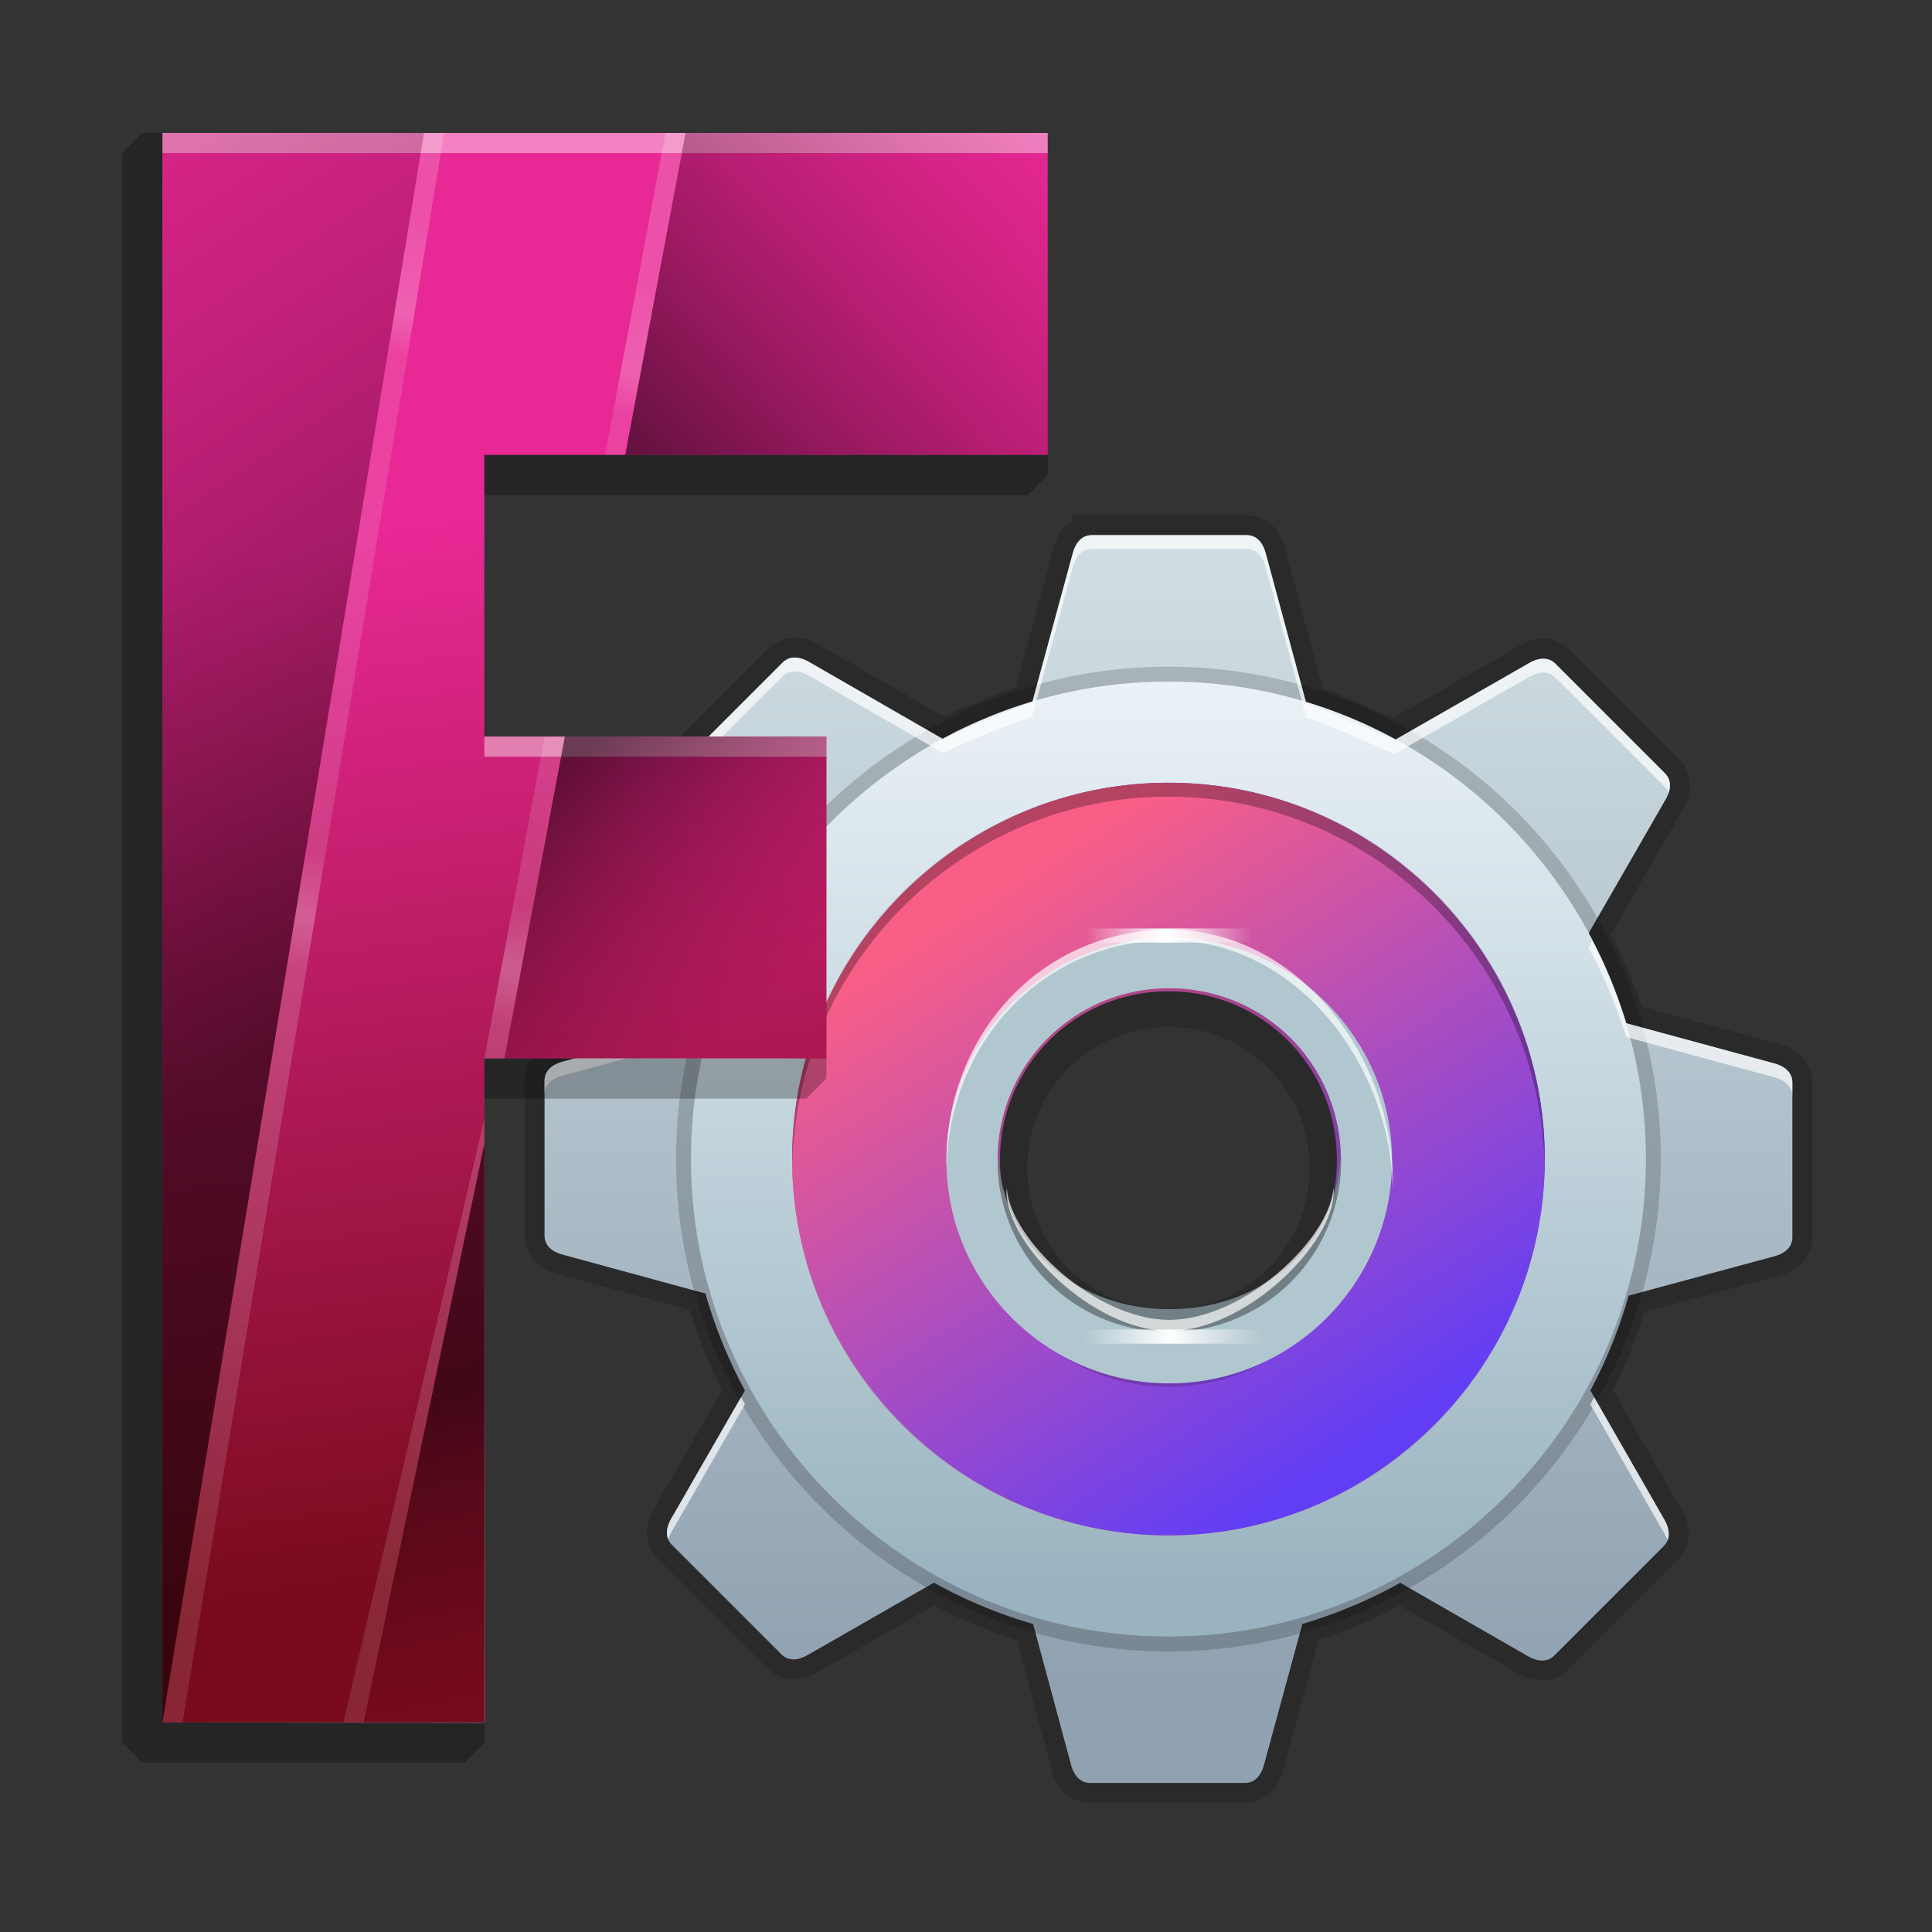 <svg xmlns="http://www.w3.org/2000/svg" xmlns:xlink="http://www.w3.org/1999/xlink" height="128" viewBox="0 0 128 128" width="128"><rect x="0" y="0" width="128" height="128" fill="#333333" stroke="none"/><title>Template icons dark</title><defs><linearGradient id="j"><stop offset="0" stop-color="#fff" stop-opacity=".194"/><stop offset=".043" stop-color="#fff" stop-opacity=".183"/><stop offset=".11" stop-color="#fff" stop-opacity=".262"/><stop offset=".139" stop-color="#fff" stop-opacity=".12"/><stop offset=".473" stop-color="#fff" stop-opacity=".136"/><stop offset=".517" stop-color="#fff" stop-opacity=".288"/><stop offset=".553" stop-color="#fff" stop-opacity=".173"/><stop offset="1" stop-color="#fff" stop-opacity=".11"/></linearGradient><linearGradient id="f"><stop offset="0" stop-opacity=".529"/><stop offset="1" stop-color="#6a062f" stop-opacity="0"/></linearGradient><linearGradient id="h"><stop offset="0" stop-opacity=".56"/><stop offset="1" stop-color="#6a062f" stop-opacity="0"/></linearGradient><linearGradient id="i"><stop offset="0" stop-opacity=".529"/><stop offset="1" stop-color="#6a062f" stop-opacity="0"/></linearGradient><linearGradient id="g"><stop offset="0" stop-opacity=".445"/><stop offset="1" stop-color="#6a062f" stop-opacity="0"/></linearGradient><linearGradient id="b"><stop offset="0" stop-color="#cfdde2"/><stop offset="1" stop-color="#90a1b1"/></linearGradient><linearGradient id="c"><stop offset="0" stop-color="#eaf2f7"/><stop offset="1" stop-color="#99b4c0"/></linearGradient><linearGradient id="d"><stop offset="0" stop-color="#f95e86"/><stop offset="1" stop-color="#613ef5"/></linearGradient><linearGradient id="a"><stop offset="0" stop-color="#7a0b1c"/><stop offset="1" stop-color="#e82895"/></linearGradient><linearGradient id="e"><stop offset="0" stop-color="#fff" stop-opacity="0"/><stop offset=".48" stop-color="#fff"/><stop offset="1" stop-color="#f5f6f6" stop-opacity="0"/></linearGradient><linearGradient xlink:href="#b" id="k" gradientUnits="userSpaceOnUse" gradientTransform="matrix(.689 0 0 .689 63.744 60.744)" x1="161.702" y1="118.898" x2="161.702" y2="197.932"/><linearGradient xlink:href="#c" id="l" gradientUnits="userSpaceOnUse" gradientTransform="matrix(.689 0 0 .689 63.744 60.744)" x1="168.352" y1="125.665" x2="168.352" y2="190.817"/><linearGradient xlink:href="#d" id="m" gradientUnits="userSpaceOnUse" gradientTransform="matrix(.665 0 0 .665 62.281 57.154)" x1="10.43" y1="43.068" x2="38.891" y2="13.193"/><linearGradient xlink:href="#d" id="n" gradientUnits="userSpaceOnUse" gradientTransform="matrix(.648 0 0 .648 70.418 67.605)" x1="142.933" y1="141.101" x2="170.722" y2="184.329"/><linearGradient xlink:href="#e" id="o" gradientUnits="userSpaceOnUse" gradientTransform="matrix(.32 0 0 .484 122.857 112.282)" x1="146.804" y1="139.479" x2="174.466" y2="139.479"/><linearGradient xlink:href="#e" id="p" gradientUnits="userSpaceOnUse" gradientTransform="matrix(.297 0 0 .484 126.31 92.35)" x1="146.804" y1="139.479" x2="174.466" y2="139.479"/><linearGradient xlink:href="#a" id="q" gradientUnits="userSpaceOnUse" x1="140.465" y1="191" x2="133.606" y2="140"/><linearGradient xlink:href="#i" id="r" gradientUnits="userSpaceOnUse" x1="144" y1="151.559" x2="154.394" y2="163"/><linearGradient xlink:href="#h" id="s" gradientUnits="userSpaceOnUse" x1="148" y1="136" x2="167.134" y2="118"/><linearGradient xlink:href="#f" id="t" gradientUnits="userSpaceOnUse" x1="138" y1="183" x2="142" y2="202.472"/><linearGradient xlink:href="#j" id="u" gradientUnits="userSpaceOnUse" x1="145.677" y1="123" x2="127" y2="195"/><linearGradient xlink:href="#f" id="v" gradientUnits="userSpaceOnUse" x1="136.449" y1="161" x2="107.15" y2="117"/></defs><g color="#000"><path d="M72.342 35.455c-.701 0-1.093.555-1.268 1.197l-2.692 9.904c-1.838.656-4.253 1.572-5.88 2.424l-8.913-5.129c-.577-.332-1.247-.446-1.743.05l-7.248 7.247c-.496.496-.38 1.158-.049 1.736l5.009 8.756a31.81 31.81 0 0 0-2.607 6.093l-9.678 2.607c-.643.173-1.197.567-1.197 1.269v10.25c0 .702.555 1.087 1.197 1.262l9.465 2.579a31.808 31.808 0 0 0 2.614 6.426l-4.881 8.487c-.332.577-.446 1.247.05 1.743l7.247 7.247c.496.496 1.158.38 1.736.05l8.374-4.797a31.807 31.807 0 0 0 6.568 2.742l2.515 9.33c.173.643.566 1.198 1.268 1.198H82.48c.702 0 1.087-.555 1.261-1.197l2.544-9.338a31.808 31.808 0 0 0 6.482-2.727l8.466 4.867c.577.332 1.247.446 1.743-.05l7.248-7.247c.496-.497.38-1.166.05-1.743l-4.91-8.566a31.808 31.808 0 0 0 2.536-6.284l9.65-2.607c.642-.173 1.197-.56 1.197-1.26V71.721c0-.702-.555-1.094-1.197-1.268l-9.813-2.664a31.808 31.808 0 0 0-2.5-5.937l5.115-8.884c.332-.577.446-1.247-.05-1.743l-7.248-7.248c-.496-.496-1.165-.38-1.742-.05l-8.906 5.102c-1.963-.806-4.018-1.801-5.852-2.395l-2.7-9.982c-.172-.643-.559-1.198-1.26-1.198H72.342zm5.075 26.256c8.351 0 15.12 6.77 15.12 15.12 0 8.351-6.769 15.12-15.12 15.12-8.35 0-15.12-6.769-15.12-15.12 0-8.35 6.77-15.12 15.12-15.12z" style="isolation:auto;mix-blend-mode:normal;marker:none" overflow="visible" fill="none" stroke="#000" stroke-width="2.641" stroke-opacity=".168" paint-order="fill markers stroke"/><path style="isolation:auto;mix-blend-mode:normal;marker:none" d="M170.197 139.99c-.526 0-.82.417-.951.899l-2.02 7.43c-1.379.492-3.19 1.18-4.411 1.818l-6.686-3.848c-.433-.249-.935-.335-1.308.038l-5.437 5.437c-.372.372-.285.868-.037 1.302l3.758 6.569a23.863 23.863 0 0 0-1.956 4.57l-7.26 1.956c-.482.13-.898.425-.898.952v7.69c0 .526.416.815.898.946l7.1 1.935a23.862 23.862 0 0 0 1.962 4.82l-3.662 6.367c-.25.433-.335.936.037 1.308l5.437 5.437c.372.372.869.285 1.302.037l6.282-3.598a23.861 23.861 0 0 0 4.927 2.057l1.887 7c.13.481.425.897.951.897h7.69c.527 0 .816-.416.947-.898l1.908-7.005a23.862 23.862 0 0 0 4.863-2.046l6.351 3.651c.433.25.935.335 1.308-.037l5.437-5.437c.372-.372.285-.874.037-1.307l-3.683-6.426c.8-1.5 1.438-3.08 1.903-4.714l7.238-1.956c.483-.13.899-.42.899-.946v-7.69c0-.527-.417-.82-.899-.952l-7.36-1.998a23.862 23.862 0 0 0-1.877-4.454l3.837-6.665c.25-.432.335-.935-.037-1.307l-5.437-5.437c-.372-.372-.874-.285-1.307-.037l-6.681 3.826c-1.473-.604-3.014-1.35-4.39-1.796l-2.025-7.489c-.13-.482-.42-.898-.946-.898h-7.69zm3.808 19.698c6.264 0 11.343 5.078 11.343 11.343 0 6.264-5.079 11.343-11.343 11.343-6.265 0-11.344-5.079-11.344-11.343 0-6.265 5.079-11.343 11.344-11.343z" overflow="visible" fill="url(#k)" stroke-width="1.29" stroke-opacity=".141" paint-order="fill markers stroke" transform="translate(-154.53 -151.153) scale(1.333)"/><path style="line-height:normal;text-indent:0;text-align:start;text-decoration-line:none;text-decoration-style:solid;text-decoration-color:#000;text-transform:none;isolation:auto;mix-blend-mode:normal;marker:none" d="M77.417 44.17c-17.95 0-32.626 14.665-32.626 32.615 0 17.95 14.676 32.626 32.626 32.626 17.95 0 32.615-14.677 32.615-32.626 0-17.95-14.666-32.615-32.615-32.615zm0 6.92c14.282 0 25.694 11.412 25.694 25.693 0 14.282-11.412 25.708-25.693 25.708A25.6 25.6 0 0 1 51.71 76.783c0-14.281 11.426-25.693 25.708-25.693z" font-weight="400" font-family="sans-serif" white-space="normal" overflow="visible" fill-opacity=".173" stroke-width="2.27" stroke-opacity=".141" paint-order="fill markers stroke"/><path d="M174.004 147.27c-13.058 0-23.735 10.668-23.735 23.726s10.677 23.735 23.735 23.735 23.727-10.677 23.727-23.735-10.669-23.727-23.727-23.727zm0 5.033a18.607 18.607 0 0 1 18.692 18.692c0 10.39-8.302 18.702-18.691 18.702a18.624 18.624 0 0 1-18.702-18.702c0-10.39 8.312-18.692 18.702-18.692z" style="line-height:normal;text-indent:0;text-align:start;text-decoration-line:none;text-decoration-style:solid;text-decoration-color:#000;text-transform:none;isolation:auto;mix-blend-mode:normal;marker:none" font-weight="400" font-family="sans-serif" white-space="normal" overflow="visible" fill="url(#l)" stroke-width="2.201" stroke-opacity=".141" paint-order="fill markers stroke" transform="translate(-154.53 -151.153) scale(1.333)"/><path d="M174.003 152.297c-10.29 0-18.706 8.409-18.706 18.7 0 10.29 8.415 18.706 18.706 18.706s18.7-8.415 18.7-18.706-8.409-18.7-18.7-18.7zm.001 4.72a13.95 13.95 0 0 1 14.014 14.014c0 7.79-6.224 14.021-14.014 14.021a13.964 13.964 0 0 1-14.021-14.021c0-7.79 6.232-14.014 14.021-14.014z" style="line-height:normal;text-indent:0;text-align:start;text-decoration-line:none;text-decoration-style:solid;text-decoration-color:#000;text-transform:none;isolation:auto;mix-blend-mode:normal;marker:none" font-weight="400" font-family="sans-serif" white-space="normal" overflow="visible" fill="url(#m)" stroke-width="1.378" paint-order="fill markers stroke" transform="translate(-154.53 -151.153) scale(1.333)"/><path style="line-height:normal;text-indent:0;text-align:start;text-decoration-line:none;text-decoration-style:solid;text-decoration-color:#000;text-transform:none;isolation:auto;mix-blend-mode:normal;marker:none" d="M174.003 152.297c-10.29 0-18.706 8.409-18.706 18.7 0 10.29 8.415 18.706 18.706 18.706s18.7-8.415 18.7-18.706-8.409-18.7-18.7-18.7zm0 10.367a8.33 8.33 0 0 1 8.368 8.368 8.334 8.334 0 0 1-8.368 8.373 8.338 8.338 0 0 1-8.373-8.373 8.334 8.334 0 0 1 8.373-8.368z" font-weight="400" font-family="sans-serif" white-space="normal" overflow="visible" fill="url(#n)" stroke-width="1.735" stroke-opacity=".141" paint-order="fill markers stroke" transform="translate(-154.53 -151.153) scale(1.333)"/><path style="line-height:normal;text-indent:0;text-align:start;text-decoration-line:none;text-decoration-style:solid;text-decoration-color:#000;text-transform:none;isolation:auto;mix-blend-mode:normal;marker:none" d="M77.415 51.86c-13.718 0-24.934 11.209-24.934 24.927 0 .154.008.306.01.46.248-13.508 11.36-24.468 24.924-24.468s24.668 10.96 24.916 24.467c.002-.153.01-.305.01-.46 0-13.717-11.208-24.926-24.926-24.926z" font-weight="400" font-family="sans-serif" white-space="normal" overflow="visible" fill-opacity=".283" stroke-width="1.735" stroke-opacity=".141" paint-order="fill markers stroke"/><path style="isolation:auto;mix-blend-mode:normal;marker:none" d="M72.343 35.455c-.702 0-1.094.554-1.268 1.197l-2.693 9.905c-1.838.655-4.254 1.572-5.881 2.423l-8.912-5.129c-.576-.332-1.247-.446-1.743.05l-7.248 7.247c-.373.372-.399.838-.25 1.291.054-.13.133-.257.25-.373l7.248-7.246c.496-.496 1.167-.382 1.743-.05l8.912 5.129c1.627-.852 4.043-1.768 5.88-2.424l2.694-9.905c.174-.642.566-1.197 1.268-1.197h10.251c.702 0 1.088.556 1.262 1.199l2.698 9.982c1.833.594 3.889 1.587 5.852 2.393l8.906-5.1c.578-.33 1.246-.446 1.742.05l7.248 7.248c.117.117.197.244.251.377.149-.454.12-.924-.251-1.295l-7.248-7.248c-.496-.497-1.164-.381-1.742-.05l-8.906 5.1c-1.963-.806-4.019-1.8-5.852-2.393l-2.698-9.983c-.174-.642-.56-1.198-1.262-1.198zM49.307 62.12a31.801 31.801 0 0 0-2.356 5.614l-9.679 2.607c-.642.173-1.196.567-1.196 1.268v.919c0-.702.554-1.096 1.196-1.269l9.68-2.606a31.806 31.806 0 0 1 2.606-6.093zm56.178.217l-.25.435a31.806 31.806 0 0 1 2.501 5.936l9.814 2.664c.642.175 1.197.567 1.197 1.269v-.919c0-.701-.555-1.094-1.197-1.268l-9.814-2.664a31.797 31.797 0 0 0-2.251-5.453zm-56.38 30.218l-4.635 8.057c-.254.441-.377.937-.2 1.367a2.39 2.39 0 0 1 .2-.448l4.882-8.486c-.087-.161-.164-.328-.248-.49zm56.504 0c-.083.162-.16.329-.246.49l4.91 8.565c.083.144.152.295.201.446.176-.43.052-.923-.2-1.365z" overflow="visible" fill="#fff" fill-opacity=".675" stroke-width="1.29" stroke-opacity=".141" paint-order="fill markers stroke"/><path style="line-height:normal;text-indent:0;text-align:start;text-decoration-line:none;text-decoration-style:solid;text-decoration-color:#000;text-transform:none;isolation:auto;mix-blend-mode:normal;marker:none" d="M77.415 65.294c-7.313 0-13.293 5.975-13.293 13.288 0 7.313 5.98 13.292 13.293 13.292 7.313 0 13.288-5.98 13.288-13.292 0-7.313-5.975-13.288-13.288-13.288zm0 2.751c5.2 0 9.354 4.155 9.354 9.355s-4.155 9.36-9.355 9.36-9.36-4.16-9.36-9.36c0-5.2 4.16-9.355 9.36-9.355z" font-weight="400" font-family="sans-serif" white-space="normal" overflow="visible" fill-opacity=".168" stroke-width=".972" stroke-opacity=".141" paint-order="fill markers stroke"/><path d="M77.468 62.127c-8.123 0-14.765 6.637-14.765 14.76 0 8.123 6.642 14.765 14.765 14.765 8.123 0 14.76-6.642 14.76-14.765 0-8.123-6.637-14.76-14.76-14.76zm.002 3.349c6.319 0 11.368 5.049 11.368 11.367A11.322 11.322 0 0 1 77.47 88.217a11.327 11.327 0 0 1-11.374-11.374A11.322 11.322 0 0 1 77.47 65.476z" style="line-height:normal;text-indent:0;text-align:start;text-decoration-line:none;text-decoration-style:solid;text-decoration-color:#000;text-transform:none;isolation:auto;mix-blend-mode:normal;marker:none" font-weight="400" font-family="sans-serif" white-space="normal" overflow="visible" fill="#b1c7d0" stroke-width="1.407" stroke-opacity=".141" paint-order="fill markers stroke"/><path style="line-height:normal;text-indent:0;text-align:start;text-decoration-line:none;text-decoration-style:solid;text-decoration-color:#000;text-transform:none;isolation:auto;mix-blend-mode:normal;marker:none" d="M77.48 88.237A11.321 11.321 0 0 1 66.105 76.87c0-.155.017-.306.023-.46.24 6.1 5.188 10.326 11.352 10.326 6.163 0 11.104-4.225 11.343-10.326.007.154.024.305.024.46A11.315 11.315 0 0 1 77.48 88.237z" font-weight="400" font-family="sans-serif" white-space="normal" overflow="visible" fill="#718085" stroke-width="1.407" stroke-opacity=".141" paint-order="fill markers stroke"/><path style="line-height:normal;text-indent:0;text-align:start;text-decoration-line:none;text-decoration-style:solid;text-decoration-color:#000;text-transform:none;isolation:auto;mix-blend-mode:normal;marker:none" d="M77.468 61.597c-8.473 0-14.767 6.923-14.767 15.397 0 .117.006.233.008.35.188-8.314 6.403-15.047 14.76-15.047 8.356 0 14.622 8.11 14.81 16.423.003-.117.01-.233.01-.35 0-8.474-6.347-16.773-14.82-16.773zM66.703 78.704c-.005.085-.02.167-.02.253 0 3.472 5.727 9.221 10.787 9.221 5.06 0 10.89-5.75 10.89-9.221 0-.086-.015-.168-.02-.253-.209 3.353-5.935 8.739-10.87 8.739-4.936 0-10.558-5.386-10.767-8.739z" font-weight="400" font-family="sans-serif" white-space="normal" overflow="visible" fill="#fff" fill-opacity=".691" stroke-width="1.126" stroke-opacity=".141" paint-order="fill markers stroke"/><path style="isolation:auto;mix-blend-mode:normal;marker:none" overflow="visible" fill="url(#o)" stroke-width=".788" paint-order="fill markers stroke" d="M169.887 179.472h8.862v.705h-8.862z" transform="translate(-154.53 -151.153) scale(1.333)"/><path style="isolation:auto;mix-blend-mode:normal;marker:none" overflow="visible" fill="url(#p)" stroke-width=".758" paint-order="fill markers stroke" d="M169.857 159.54h8.206v.705h-8.206z" transform="translate(-154.53 -151.153) scale(1.333)"/></g><g fill-rule="evenodd"><path d="M9.428 10.14v105.307h21.36l-.032-43.989h22.661V50.13h-22.66V31.468H68.08V10.14z" style="isolation:auto;mix-blend-mode:normal;marker:none" color="#000" overflow="visible" fill="none" stroke="#000" stroke-width="2.666" stroke-linecap="square" stroke-linejoin="bevel" stroke-opacity=".267" paint-order="markers fill stroke"/><path style="isolation:auto;mix-blend-mode:normal;marker:none" d="M124 120v79h16.024L140 166h17v-16h-17v-14h28v-16z" color="#000" overflow="visible" fill="url(#q)" stroke-width="4.457" stroke-linecap="square" stroke-linejoin="bevel" paint-order="markers fill stroke" transform="translate(-154.53 -151.153) scale(1.333)"/><path d="M32.12 114.114l-.03-43.989h22.66V48.797H32.09V30.135h37.323V8.807H10.761v1.333h58.652v19.995H32.09V50.13H54.75v19.995H32.09v44.02l-21.329-.03z" style="line-height:normal;font-variant-ligatures:normal;font-variant-position:normal;font-variant-caps:normal;font-variant-numeric:normal;font-variant-alternates:normal;font-feature-settings:normal;text-indent:0;text-align:start;text-decoration-line:none;text-decoration-style:solid;text-decoration-color:#000;text-transform:none;text-orientation:mixed;shape-padding:0;isolation:auto;mix-blend-mode:normal;marker:none" color="#000" font-weight="400" font-family="sans-serif" white-space="normal" overflow="visible" fill="#fff" fill-opacity=".419" stroke-linecap="square" stroke-linejoin="bevel" paint-order="markers fill stroke"/><path d="M141 166h16v-16h-13z" fill="url(#r)" transform="translate(-154.53 -151.153) scale(1.333)"/><path d="M168 136h-21l3-16h18z" fill="url(#s)" transform="translate(-154.53 -151.153) scale(1.333)"/><path d="M140 170.236L134 199h6z" fill="url(#t)" transform="translate(-154.53 -151.153) scale(1.333)"/><path d="M137 120l-13 79h1l13-79zm12 0l-3 16h1l3-16zm-6 30l-3 16h1l3-16zm-3 19l-7 30h1l6-28.764z" style="line-height:normal;font-variant-ligatures:normal;font-variant-position:normal;font-variant-caps:normal;font-variant-numeric:normal;font-variant-alternates:normal;font-feature-settings:normal;text-indent:0;text-align:start;text-decoration-line:none;text-decoration-style:solid;text-decoration-color:#000;text-transform:none;text-orientation:mixed;shape-padding:0;isolation:auto;mix-blend-mode:normal" color="#000" font-weight="400" font-family="sans-serif" white-space="normal" overflow="visible" fill="url(#u)" stroke-width=".6" transform="translate(-154.53 -151.153) scale(1.333)"/><path d="M124 120v79l13-79z" fill="url(#v)" transform="translate(-154.53 -151.153) scale(1.333)"/></g></svg>